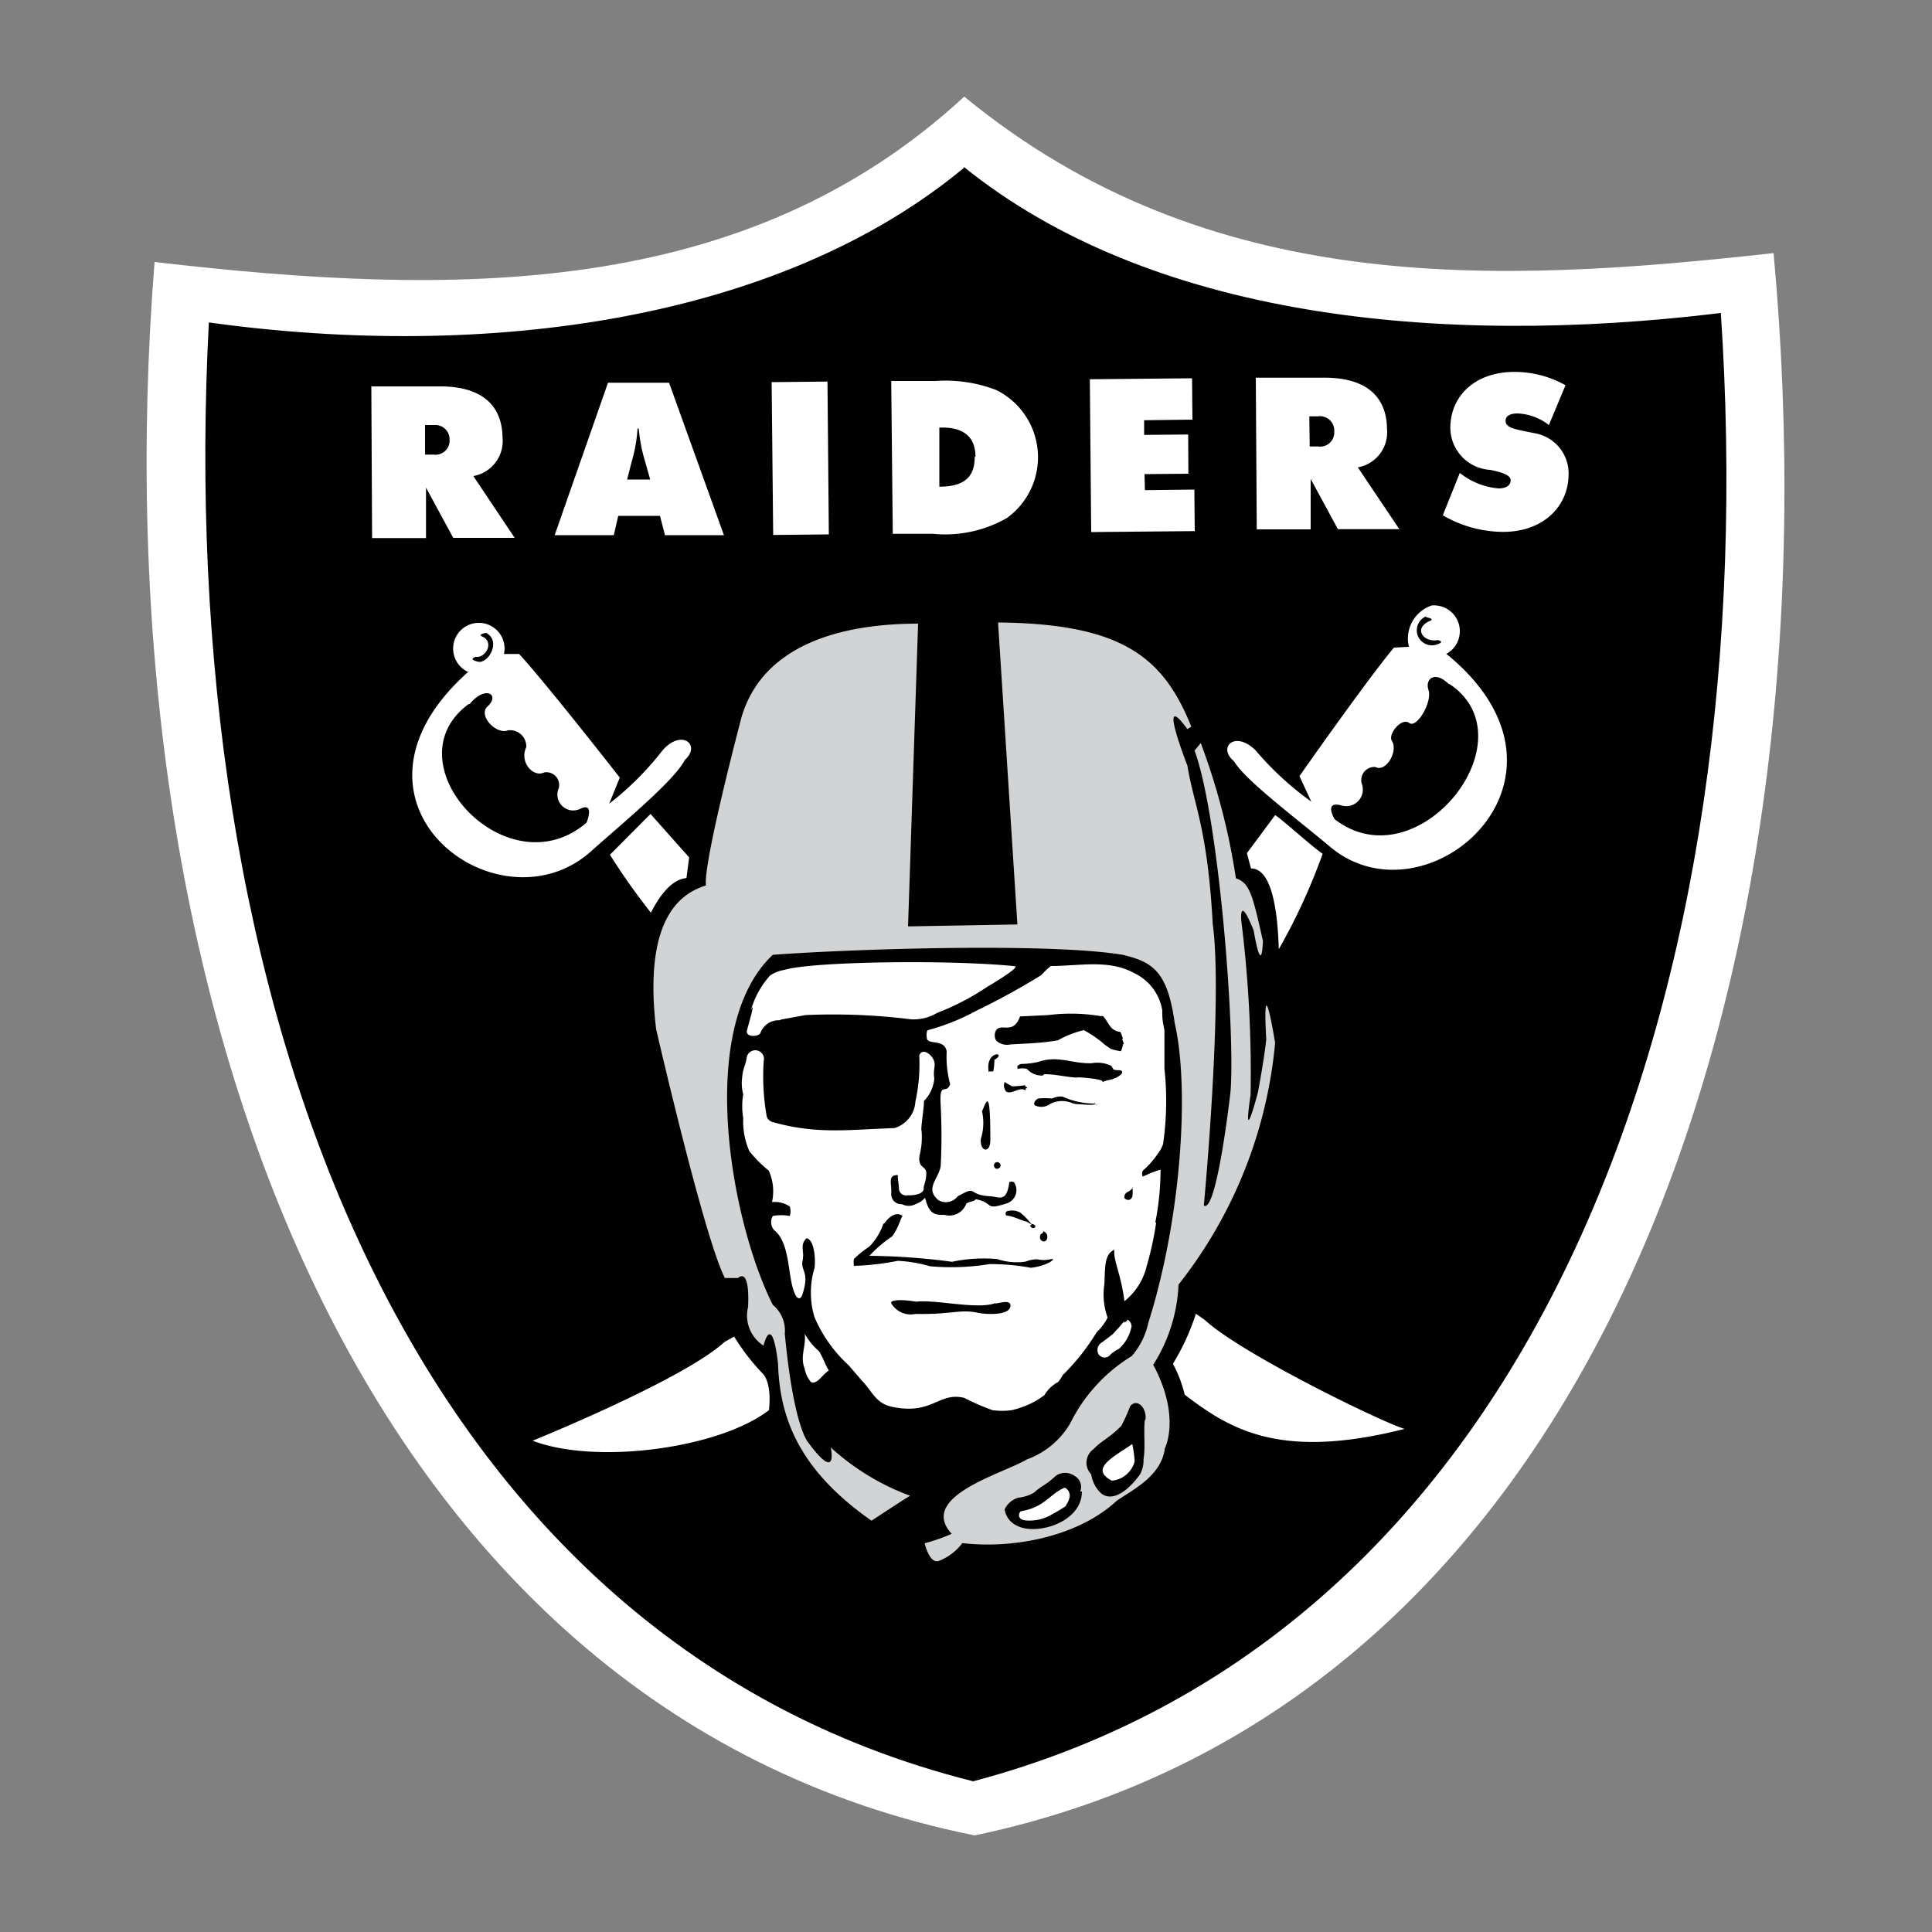 <svg id="Layer_1" data-name="Layer 1" xmlns="http://www.w3.org/2000/svg" viewBox="0 0 100 100">
  <rect x="0" y="0" width="100" height="100" fill="#808080" stroke="none"/>
  <defs>
    <style>
      .cls-1 {
        fill: #010101;
      }

      .cls-2 {
        fill: #fff;
      }

      .cls-3 {
        fill: #d2d3d4;
      }
    </style>
  </defs>
  <g>
    <path class="cls-1" d="M51.63,63.49s0,0.06,0,.08a0.06,0.06,0,0,0,.08,0s0,0,0,0a0.11,0.11,0,0,0-.08,0"/>
    <path class="cls-2" d="M49.91,5C38.5,15.53,23.49,15.36,8,13.56c-3,37.81,10.31,75,42.45,81.44C82.82,88.22,95.27,50.88,91.8,13.1,77.46,14.69,62.58,15.41,49.91,5"/>
    <path class="cls-1" d="M49.89,8.69c-9.52,7.89-24.62,10-39.08,8C9,51.14,20.52,84.71,50.37,92.2c29.74-7.88,41-41.5,38.7-76-14.72,1.79-29.56.2-39.18-7.56"/>
    <path class="cls-2" d="M61.9,68a12,12,0,0,1-1.19,2.59,6.5,6.5,0,0,1,.61,1.6c2.33,1.77,4.9,3.41,11.38,1.77-1.16-.34-8.45-3.89-10.34-5.64Z"/>
    <path class="cls-2" d="M38,69.18a11.17,11.17,0,0,0,1.49,1.93s0.47,0.41.31,1.88c-2.6,2-9,2.83-12.23,1.58,0,0,7.79-3.15,9.93-5.11Z"/>
    <path class="cls-2" d="M58.2,68.38c-0.16.17-.28,0.34-0.44,0.49a2.13,2.13,0,0,1-.19.21l-0.53.4a0.45,0.45,0,0,0-.17.63,0.38,0.38,0,0,0,.61,0,1.69,1.69,0,0,1,.43-0.29,2.08,2.08,0,0,0,.66-1.17,0.41,0.41,0,0,0-.22-0.35c0,0.13-.14.09-0.16,0.19a1,1,0,0,0,0-.1"/>
    <path class="cls-2" d="M41.63,69a3.52,3.52,0,0,0,.76.94c0.21,0.32.31,0.67,0.51,1-0.34.2-.6,0.75-0.93,0.59a1.45,1.45,0,0,1-.32-0.69c-0.26-.64.09-1.17,0-1.82,0,0,0,0,0,0"/>
    <path class="cls-3" d="M47.52,32.28c-3.91,0-8,1.05-9.13,4.81,0,0-2,7.55-1.85,8.74-1.09.35-3.29,1.43-2.58,7.43,0,0,2.48,10.79,3.56,12.89l0.68,0s0.62-.66.52,1.5a1.85,1.85,0,0,0,.8,2s0.42-1.81.75,0.91c0.08,2.65.94,5.43,4.84,8.15,0,0,1.82-1.2,2-1.29A12.45,12.45,0,0,1,43,74.92s0.41,1.88-1.16-.25c0,0-.75-0.72-1.22-5.64A1.72,1.72,0,0,0,40,67.54c-2.18-4.33-4-14.37,0-18.12,4.22-.31,14.31-0.63,18.11,0,1.55,0.37,2.32.85,2.69,3.52,0.78,3.37.35,10.11-1.36,15.52a3.9,3.9,0,0,1-.86,1.73,8.5,8.5,0,0,0-3.19,3.49,4.29,4.29,0,0,1-2.24,1.86c-1.21.73-5.67,1.91-3.89,3.85a9.84,9.84,0,0,1-1.4.49s0.25,1.09.74,0.91a2.75,2.75,0,0,0,1.21-.92c2.63,0.31,6-.33,8-2.2,0.81-.55,2.31-1.28,2.48-2.7,0,0,.85-1.62-0.6-4.33A8.36,8.36,0,0,0,61,66.49a23.67,23.67,0,0,0,5-12.51s-0.68-4.21-.46-0.19c0,0-.05.7-0.43,2.75,0,0-.82,3.13-0.38.13a63.52,63.52,0,0,0-.48-9s-0.15-1.57.73,0.72a5,5,0,0,0-.14-0.53s0.44,2.9.53,0.85c-0.54-2.41-.68-3-1.4-3.25a34.41,34.41,0,0,0-1.82-7l-0.32.39c1.24,3.34,2.12,14.47,1.86,17.67,0,0-.71,6.3-1.38,5.88,0,0,1-10.64.46-14.58-0.27-5-1-6.22-1.31-8.19,0,0-1.62-4.12,0-1.89l0.2-.13c-1.44-3.59-3.57-5.33-10-5.39l1,15.63L47,47.95Z"/>
    <path class="cls-2" d="M40.43,52.77s1.28-.23,1.26-0.23a32.71,32.71,0,0,1,5.47.22,2.36,2.36,0,0,0,1.34-.33,13,13,0,0,0,2.61-1.36c0.21-.12,1.69-1,1.42-1.06-3.46-.35-10.52-0.24-11.92.19a1.86,1.86,0,0,0-.75.29,4.59,4.59,0,0,0-1,1.82c0.29-.67-0.15.83-0.19,1-0.12.39,0.55,0.36,0.68,0.18a1,1,0,0,1,1-.68"/>
    <path class="cls-2" d="M59.84,63.3a16.59,16.59,0,0,1-.49,2.24,3.29,3.29,0,0,1-1.15,1.81c-0.18-1.43-.59-2.13-0.52-2.66-0.55.22-.47,1-0.52,1.79a3.53,3.53,0,0,0,.17,1.72,2.83,2.83,0,0,1-.57.76A11.34,11.34,0,0,1,55,71.18a1.65,1.65,0,0,1-.23.35,1.82,1.82,0,0,0-.71.68,4.06,4.06,0,0,1-.92.53,4.68,4.68,0,0,1-.77.25,3.67,3.67,0,0,1-1,0,12.25,12.25,0,0,1-1.47-.64c-1.33-.31-1.63.9-3.71,0.47-0.86-.18-1-0.75-1.57-1.35l-0.7-.81a7.2,7.2,0,0,1-1.76-2.48,4.4,4.4,0,0,1,0-2.55c0.06-.42,0-1.47-0.42-1.54-0.36.38-.09,0.63-0.2,1.17s0.38,0.54,0,1.72c-0.1.33-.28,0.25-0.39,0-0.4-.83-0.21-2.63-1.09-3.32A0.63,0.63,0,0,1,40,62.94a2.34,2.34,0,0,1,.88,0,0.83,0.83,0,0,0,0-.49,1.38,1.38,0,0,0-.92-0.23,2.6,2.6,0,0,0-.17-1.63,6.76,6.76,0,0,1-1-1,3.81,3.81,0,0,1-.32-1.72,3.57,3.57,0,0,1,0-1.23,2.14,2.14,0,0,1-.06-0.83c0.05-.59.16-0.56,0.25-1.12a0.45,0.45,0,0,1,.87.23,11.83,11.83,0,0,0,.16,2.89,0.47,0.47,0,0,0,.35.28c2.28,0.64,4,.37,6.25.3a1.52,1.52,0,0,0,1.09-1.37,8.94,8.94,0,0,0,.2-2.39c0.11-.29.38-0.21,0.59,0,0.39,0.45.09,0.61,0.19,1.19A1.89,1.89,0,0,1,47.81,57c0.07,0-.18,1.51-0.11,1.52a3.87,3.87,0,0,1-.11,1.31c-0.08.73,0.42,0.46,0.35,1,0,0.25-.14.59-0.13,0.63,0.07,0.49-1,.4-0.85.41a0.37,0.37,0,0,1-.43-0.31c0-.28-0.07-0.49-0.06-0.74-0.54,0-.31.41-0.34,1a0.52,0.52,0,0,0,.56.51,0.75,0.75,0,0,0,.69,0,1.18,1.18,0,0,0,.5-0.33c0.21,0.8.45,0.9,1,.88A0.93,0.93,0,0,0,50,62.34c0.05-.15.45-0.13,0.5-0.27,1,0.19.4,0.61,1.63,0.21a0.72,0.72,0,0,0,.35-1.09,0.28,0.28,0,0,0-.24,0c-0.13,1.07-.54.76-0.95,0.73-1.31-.06-0.61-0.61-1.72,0a0.77,0.77,0,0,1-1,.2c-0.71-.61,0-1.07.12-1.76a30.15,30.15,0,0,0,0-3.13c-0.08-1.33.27-.53,0.49-1.11A5.5,5.5,0,0,1,49,54.41c-0.12-.6-0.82-0.36-1-0.59a0.73,0.73,0,0,1,0-.49,11.52,11.52,0,0,0,2.51-1,38,38,0,0,0,3.39-1.86A4.42,4.42,0,0,1,54.39,50c1.52,0,3-.36,4.34.38a2.6,2.6,0,0,1,1.43,1.92,3.46,3.46,0,0,0,.11,1c0,0.59,0,1.66,0,2a15.58,15.58,0,0,1-.07,3.92,1.69,1.69,0,0,1-.26.48,4.52,4.52,0,0,1-.76.87c-0.11.09-.06,0.37,0,0.32a6,6,0,0,1,.89-0.35,14.37,14.37,0,0,1-.27,2.73"/>
    <path class="cls-1" d="M57.1,54a6.1,6.1,0,0,0-1-.68,5.09,5.09,0,0,0-1.35.53C53.83,54,53.29,54,52.3,54.06a0.83,0.83,0,0,1-.74-0.2,0.54,0.54,0,0,1,0-.54c0.29-.38.88,0.26,1.24-0.71l1.46-.07A9.27,9.27,0,0,1,57,52.6c0.14-.13.37,0.51,0.61,0.67,0.45,0.3.31-.11,0.52,0.51-0.14-.13.13,0.37,0,0.25a1.43,1.43,0,0,1-.11.38,2.82,2.82,0,0,1-.53-0.12S57.07,54,57.1,54"/>
    <path class="cls-1" d="M51.48,54.85c0.68-.4-0.52-0.51-0.3.66,0-.11.22,0,0.24-0.09a3.32,3.32,0,0,0,.05-0.57"/>
    <path class="cls-1" d="M50.83,57.52a2.74,2.74,0,0,1-.06,1.42c-0.07.66,0.49,0.81,0.49,0.06,0-2.79-.2-2-0.43-1.48"/>
    <path class="cls-1" d="M58.64,61.45a0.54,0.54,0,0,1-.29.25,0.3,0.3,0,0,0-.15.31,0.28,0.28,0,0,0,.22.1,0.26,0.26,0,0,0,.19-0.18,1.69,1.69,0,0,0,0-.48"/>
    <path class="cls-1" d="M51.61,60.49a0.17,0.17,0,0,0,.18-0.16,0.18,0.18,0,0,0-.17-0.18,0.17,0.17,0,0,0,0,.35"/>
    <path class="cls-1" d="M57.74,55.79c-0.25.13-.47,0.1-0.71,0.24,0.37-.22-2-0.32-1.13-0.25-0.64,0-1.18-.18-1.85-0.18,0,0-.12.11-0.12,0.07a1,1,0,0,1-.77-0.34,1,1,0,0,0-.5,0,0.72,0.72,0,0,0,0-.15,0.4,0.4,0,0,1,.2-0.11,4.27,4.27,0,0,0,.9-0.11c1-.35,1.74.11,2.75,0.07a1.7,1.7,0,0,1,1,.13,1.21,1.21,0,0,1,.11.18c0.13,0.1.37,0,.45,0.11s-0.15.26-.33,0.35"/>
    <path class="cls-1" d="M56.8,57.21c-0.06,0-.09-0.09-0.14-0.09A4,4,0,0,1,55,56.76a1,1,0,0,0-.54.1,3.46,3.46,0,0,0-.72,0c-0.16.06-.29,0.29-0.16,0.36a0.77,0.77,0,0,0,.79-0.09,1.36,1.36,0,0,1,1.06-.06,1.09,1.09,0,0,0,.29.08c0.35,0,.69.08,1,0"/>
    <path class="cls-1" d="M53.16,56.32c0-.08-0.13-0.06-0.09-0.15a5.78,5.78,0,0,1-.68.06A4.09,4.09,0,0,1,52,56a0.49,0.49,0,0,0,.09.51c0.32,0.14.67-.28,1-0.07a0.91,0.91,0,0,1,0-.1"/>
    <path class="cls-2" d="M33.67,42.13l-2.1,2.11a33.75,33.75,0,0,0,2.12,3c0.37-.72,1-1.72,1.84-1.79l0.14-1.07Z"/>
    <path class="cls-2" d="M25.74,33.85h1.13c1.49,1.63,5.21,6.4,5.21,6.4L31.53,41.6a15.42,15.42,0,0,0,2.77-2.77c1-1.13,2-.25,1.15.5-0.53,1.05-3.12,3.19-4.81,4.69-4.79,4.39-14-2.47-6.41-9.24Z"/>
    <path class="cls-1" d="M24.31,36.44c0.83-1,1.59-.47.92,0.13-0.5.46,0.46,1.48,1.07,1.23a0.84,0.84,0,0,1,.94.87c-0.37.78,0.36,1.59,0.93,1.31a0.66,0.66,0,0,1,.75.82A0.82,0.82,0,0,0,30,41.88c0.82-.42.36,0.7,0.36,0.7-4.12,3.54-10.25-3.09-6.1-6.14"/>
    <path class="cls-2" d="M24.73,34.9a1.33,1.33,0,1,0,.11-2.66,1.33,1.33,0,1,0-.11,2.66"/>
    <path class="cls-1" d="M25.15,32.75c0.82,0.42.13,1.62-.41,1.5S24.61,34,24.61,34c0.54,0.08,1-.78.34-1.06-0.25-.11.2-0.18,0.2-0.18"/>
    <path class="cls-2" d="M73.27,33.46l-1.12.06c-1.42,1.7-4.89,6.65-4.89,6.65l0.61,1.32A15.85,15.85,0,0,1,65,38.85c-1.08-1.08-2-.16-1.13.55,0.59,1,3.28,3,5,4.45,5,4.15,13.87-3.59,6-10Z"/>
    <path class="cls-1" d="M75,35.42c-0.71-.72-1.26-0.3-1.06.3s-0.6,2-1,1.7-1.11.59-.9,0.92c0.35,0.55-.31,1.65-0.85,1.36a0.68,0.68,0,0,0-.71.85,0.86,0.86,0,0,1-1.08,1.13c-0.89-.22-0.32.72-0.32,0.72,4.29,3.33,10.24-4.14,5.94-7"/>
    <path class="cls-2" d="M74.35,34c-0.73.07-1.4,0-1.47-.78a1.81,1.81,0,0,1,1.22-1.88A1.33,1.33,0,0,1,74.35,34"/>
    <path class="cls-1" d="M73.82,31.9a0.78,0.78,0,0,0,.48,1.48c0.57-.16.12-0.25,0.12-0.25-0.75.14-1.3-.62-0.39-1,0.25-.11-0.21-0.18-0.21-0.18"/>
    <path class="cls-2" d="M66,42.19c0.29,0.16,2,1.71,2.46,2a31.11,31.11,0,0,1-2.27,4.94c-0.06-2-.36-4.18-1.44-4.18l-0.21-.79Z"/>
    <path class="cls-1" d="M59.29,73.47c0.08-.59-0.45-1.14-0.8-0.67a9.18,9.18,0,0,1-.45,1c-0.65.66-1.06,0.79-1.43,1.2a0.86,0.86,0,0,0-.13,1.31,1.69,1.69,0,0,0,.53,1c0.52,0.39,1.27,0,2-1a1.53,1.53,0,0,0,.18-0.78c0.1-.64,0-1.3.06-2"/>
    <path class="cls-1" d="M56,77.2c0,1.63-2.4,2.29-3.36,1.77A1.1,1.1,0,0,1,52,78.12a1.16,1.16,0,0,1,.7-0.6,2,2,0,0,0,.83-0.27c0.38-.35.65-0.41,1.1-0.85a0.84,0.84,0,0,1,1,0,0.64,0.64,0,0,1,.28.8c0-.06,0,0,0,0"/>
    <path class="cls-2" d="M58.6,74.75c-1,.68-2.22,1.28-1.05,1.89a1.35,1.35,0,0,0,1.18-1,6.09,6.09,0,0,0-.12-0.88"/>
    <path class="cls-2" d="M55.17,77.95a8,8,0,0,1-.73.44,2.25,2.25,0,0,1-1.41.3c-0.44-.08-0.27-0.46-0.17-0.47C54.1,78,54.32,77.33,55.11,77a0.45,0.45,0,0,1,.25.5,1.15,1.15,0,0,1-.19.42"/>
    <path class="cls-1" d="M45.73,63.32A3.14,3.14,0,0,1,45,64.52a5.72,5.72,0,0,0-.8.64,1.05,1.05,0,0,0,0,.36,13.44,13.44,0,0,0,2.27-.26,7.14,7.14,0,0,1,1.66.28,12.14,12.14,0,0,0,3.08-.11,11.41,11.41,0,0,1,2.15.19c0.88-.1,1.41-0.54,1-0.44a1.48,1.48,0,0,1-.67,0,1.65,1.65,0,0,0-.6.12,3.14,3.14,0,0,1-1.47-.13,7.78,7.78,0,0,0-2.34.14A34.66,34.66,0,0,0,45,65a6.6,6.6,0,0,1,1.17-1c0.41-.52.5-1.23,0.58-1,0-.07-0.42-0.46-1,0.35"/>
    <path class="cls-1" d="M47.46,67.37c1.08-.1,3.12.42,4.06,0.08,0,0.09.79-.26,0.78,0.13,0,0.54-1.33.45-1.68,0.37-0.95-.2-1.28.09-3.24,0.06a1.17,1.17,0,0,1-1.25-.55c-0.07-.18.5-0.22,1.33-0.08"/>
    <path class="cls-1" d="M53.85,63.93c-0.1.25,0.16,0.42,0.3,0.27A0.3,0.3,0,0,0,54,63.73c0,0.13-.12.11-0.15,0.19"/>
    <path class="cls-1" d="M53.42,63.41a1.37,1.37,0,0,0-.29-0.18c-0.34-.08-0.61-0.26-1-0.31-0.09,0-.13-0.16,0-0.23a0.9,0.9,0,0,1,.67.07,3.34,3.34,0,0,1,.58.59c0.07,0,.26.06,0.2,0.16s-0.24.06-.26-0.1h0"/>
    <path class="cls-2" d="M54.44,64.84a0.19,0.19,0,0,0,0-.37,0.18,0.18,0,0,0-.14.19,0.17,0.17,0,0,0,.14.18"/>
    <path class="cls-2" d="M75.56,24.48a3.73,3.73,0,0,0,2,.8c0.41,0,.63-0.16.63-0.42s-0.41-.41-1.06-0.54a2.19,2.19,0,0,1-2.06-2.17c0-1.65,1.27-2.89,3.29-2.9a5.4,5.4,0,0,1,2.67.69L80.17,22a2.8,2.8,0,0,0-1.63-.6c-0.4,0-.62.15-0.61,0.38,0,0.39.53,0.44,1.48,0.64a2.11,2.11,0,0,1,1.78,2.11c0,1.69-1.32,3-3.39,3a6.22,6.22,0,0,1-3.12-.86Z"/>
    <path class="cls-2" d="M22,23.53h0.44a0.73,0.73,0,0,0,.83-0.77A0.74,0.74,0,0,0,22.47,22H22v1.55ZM19.22,20l3.57,0c2.11,0,3.2.95,3.22,2.64a1.84,1.84,0,0,1-1.51,2l2.14,3.2-3.18,0-1.41-2.6,0,2.61-2.79,0Z"/>
    <path class="cls-2" d="M33.65,24.81l-0.25-.89a8.47,8.47,0,0,1-.34-1.74H33a8,8,0,0,1-.31,1.74l-0.23.9h1.18Zm-2.18-5,3.16,0,2.84,7.89-3.05,0-0.26-1L32,26.7l-0.23,1-3.06,0Z"/>
    <polygon class="cls-2" points="39.94 19.78 42.83 19.75 42.9 27.66 40.02 27.69 39.94 19.78"/>
    <path class="cls-2" d="M50.49,23.64c0-1-.59-1.52-1.74-1.51H48.62l0,3.06c1.26,0,1.84-.48,1.83-1.55m-4.32-3.92,2.3,0a7.29,7.29,0,0,1,3.14.47,3.88,3.88,0,0,1,.55,6.62,6.42,6.42,0,0,1-3.82.82l-2.09,0Z"/>
    <polygon class="cls-2" points="56.41 19.63 61.7 19.58 61.72 21.72 59.22 21.75 59.22 22.51 61.5 22.49 61.51 24.52 59.24 24.54 59.26 25.37 61.82 25.34 61.84 27.49 56.48 27.54 56.41 19.63"/>
    <path class="cls-2" d="M67.79,23.11h0.44a0.73,0.73,0,0,0,.83-0.78,0.74,0.74,0,0,0-.85-0.78H67.77ZM65,19.55l3.57,0c2.11,0,3.2.95,3.22,2.64a1.84,1.84,0,0,1-1.51,2l2.15,3.2-3.18,0-1.41-2.6,0,2.61-2.79,0Z"/>
  </g>
</svg>
